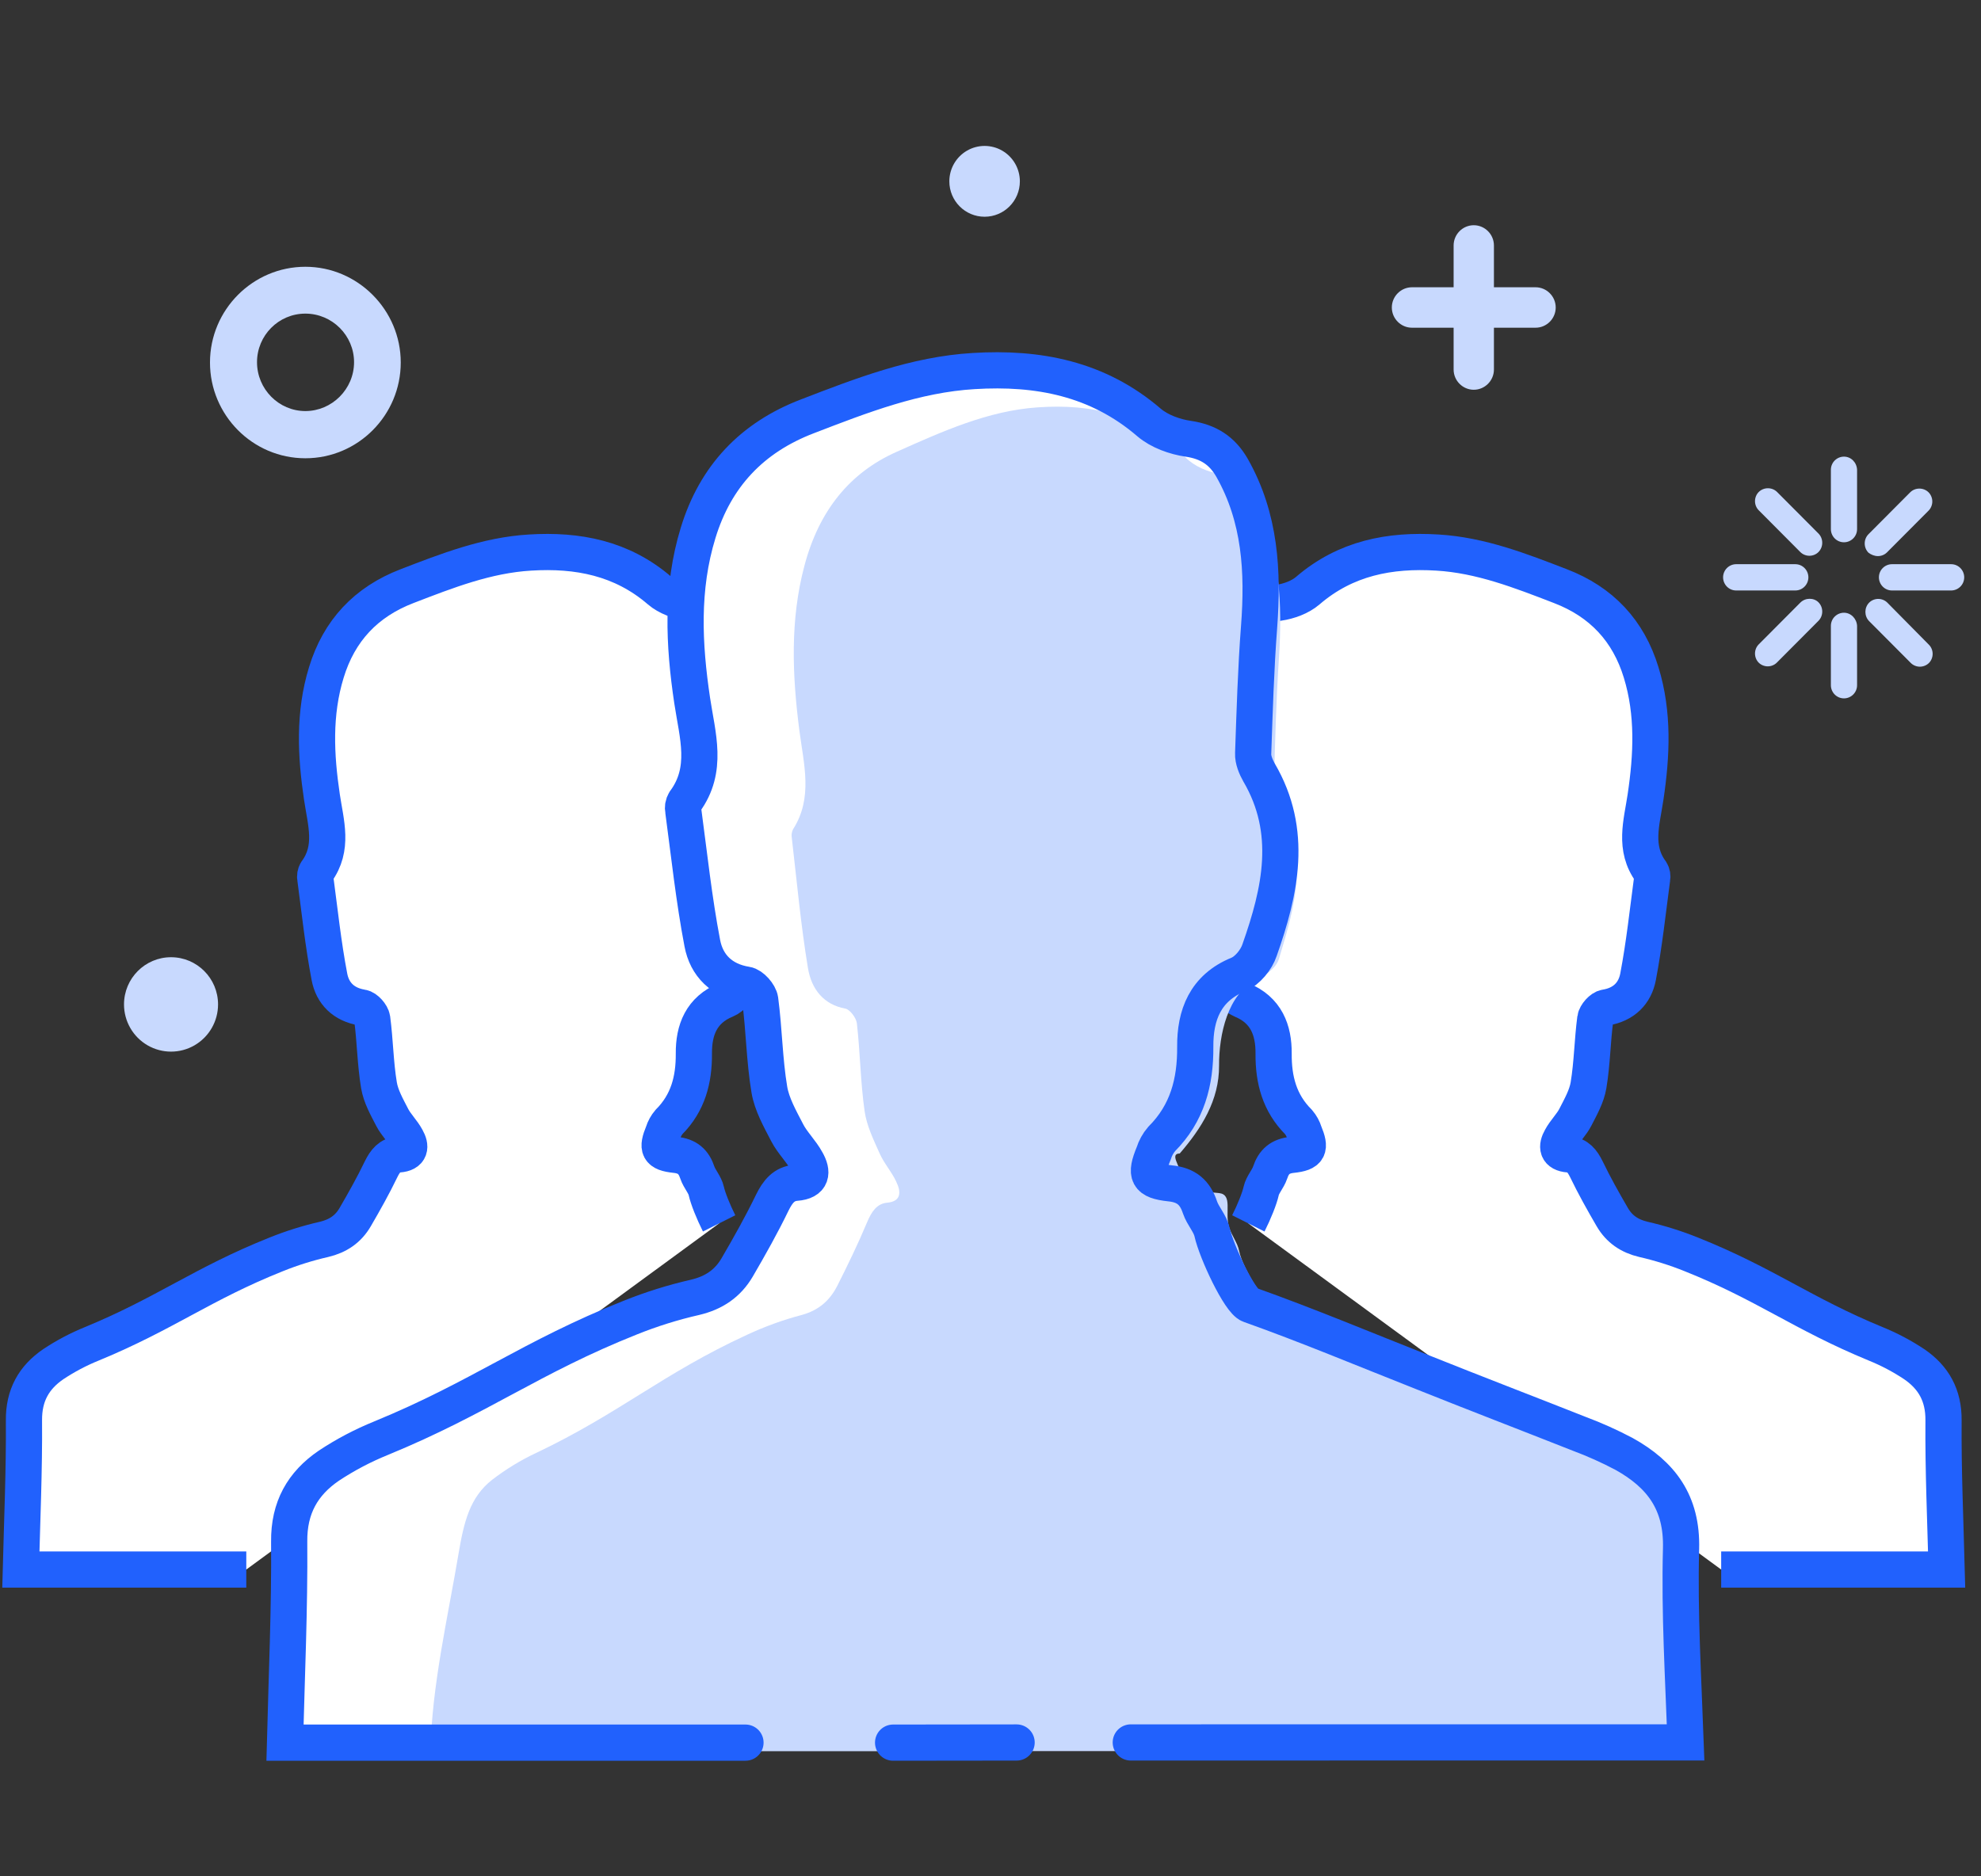 <?xml version="1.0" encoding="UTF-8"?>
<svg width="95px" height="90px" viewBox="0 0 95 90" version="1.1" xmlns="http://www.w3.org/2000/svg" xmlns:xlink="http://www.w3.org/1999/xlink">
    <rect x="0" y="0" width="95" height="90" fill="#333333" stroke="none"/>
    <!-- Generator: Sketch 54 (76480) - https://sketchapp.com -->
    <title>1</title>
    <desc>Created with Sketch.</desc>
    <g id="线索报告" stroke="none" stroke-width="1" fill="none" fill-rule="evenodd">
        <g id="写报告复制-2" transform="translate(-478, -124)" fill-rule="nonzero">
            <g id="编组-15" transform="translate(479, 131)">
                <g id="编组-9" transform="translate(0, 10.763)">
                    <path d="M21.562,57.521 C21.934,57.518 23.644,57.517 25.941,57.516 M33.486,40.918 C33.207,40.362 32.95,39.721 32.871,39.365 C32.802,39.053 32.547,38.794 32.442,38.482 C32.266,37.953 31.96,37.688 31.381,37.63 C30.574,37.541 30.486,37.33 30.801,36.565 C30.859,36.377 30.955,36.204 31.082,36.054 C31.993,35.14 32.283,34.032 32.275,32.775 C32.266,31.649 32.627,30.681 33.81,30.197 C34.125,30.066 34.441,29.678 34.555,29.335 C35.292,27.241 35.765,25.122 34.538,23.02 C34.424,22.818 34.318,22.563 34.328,22.344 C34.381,20.844 34.424,19.337 34.538,17.843 C34.687,15.872 34.582,13.959 33.582,12.186 C33.23,11.568 32.74,11.254 32.029,11.149 C31.547,11.079 31.003,10.884 30.635,10.568 C28.82,9.004 26.698,8.6 24.418,8.741 C22.348,8.864 20.437,9.612 18.522,10.351 C16.551,11.108 15.259,12.489 14.649,14.494 C14.044,16.465 14.14,18.466 14.438,20.467 C14.623,21.703 15.017,22.912 14.174,24.055 C14.118,24.15 14.099,24.263 14.122,24.371 C14.332,25.945 14.499,27.529 14.797,29.086 C14.945,29.881 15.48,30.423 16.358,30.564 C16.551,30.589 16.822,30.898 16.849,31.1 C16.99,32.165 16.998,33.238 17.174,34.293 C17.262,34.823 17.55,35.331 17.804,35.825 C17.988,36.185 18.304,36.484 18.497,36.844 C18.715,37.231 18.699,37.565 18.12,37.609 C17.689,37.645 17.471,37.925 17.278,38.315 C16.901,39.099 16.471,39.864 16.032,40.619 C15.699,41.191 15.208,41.526 14.542,41.684 C13.758,41.863 12.989,42.104 12.243,42.405 C8.701,43.819 6.925,45.244 3.405,46.694 C2.758,46.956 2.139,47.284 1.557,47.67 C0.627,48.305 0.136,49.165 0.149,50.371 C0.167,52.754 0.061,55.138 0,57.521 C4.216,57.521 7.82,57.521 10.811,57.521" id="形状" stroke="#2161FD" stroke-width="1.736" fill="#FFFFFF"></path>
                    <path d="M64.252,57.521 C64.625,57.518 66.335,57.517 68.631,57.516 M76.177,40.918 C75.897,40.362 75.64,39.721 75.562,39.365 C75.492,39.053 75.237,38.794 75.132,38.482 C74.956,37.953 74.65,37.688 74.071,37.63 C73.264,37.541 73.177,37.33 73.492,36.565 C73.55,36.377 73.645,36.204 73.773,36.054 C74.684,35.14 74.974,34.032 74.965,32.775 C74.956,31.649 75.317,30.681 76.5,30.197 C76.816,30.066 77.132,29.678 77.245,29.335 C77.982,27.241 78.456,25.122 77.229,23.02 C77.114,22.818 77.009,22.563 77.018,22.344 C77.071,20.844 77.114,19.337 77.229,17.843 C77.377,15.872 77.273,13.959 76.272,12.186 C75.92,11.568 75.431,11.254 74.72,11.149 C74.237,11.079 73.693,10.884 73.326,10.568 C71.51,9.004 69.388,8.6 67.109,8.741 C65.039,8.864 63.127,9.612 61.212,10.351 C59.241,11.108 57.95,12.489 57.339,14.494 C56.735,16.465 56.831,18.466 57.129,20.467 C57.314,21.703 57.708,22.912 56.865,24.055 C56.808,24.15 56.79,24.263 56.812,24.371 C57.022,25.945 57.19,27.529 57.487,29.086 C57.636,29.881 58.171,30.423 59.048,30.564 C59.241,30.589 59.512,30.898 59.539,31.1 C59.68,32.165 59.688,33.238 59.864,34.293 C59.952,34.823 60.241,35.331 60.494,35.825 C60.678,36.185 60.995,36.484 61.188,36.844 C61.406,37.231 61.389,37.565 60.81,37.609 C60.38,37.645 60.162,37.925 59.969,38.315 C59.591,39.099 59.162,39.864 58.723,40.619 C58.389,41.191 57.899,41.526 57.233,41.684 C56.449,41.863 55.68,42.104 54.934,42.405 C51.392,43.819 49.616,45.244 46.095,46.694 C45.448,46.956 44.829,47.284 44.247,47.67 C43.318,48.305 42.827,49.165 42.839,50.371 C42.858,52.754 42.751,55.138 42.69,57.521 C46.907,57.521 50.51,57.521 53.502,57.521" id="形状" stroke="#2161FD" stroke-width="1.736" fill="#FFFFFF" transform="translate(67.521, 33.118) scale(-1, 1) translate(-67.521, -33.118) "></path>
                    <path d="M41.829,65.824 C42.333,65.82 44.646,65.818 47.752,65.817 M53.227,65.815 C59.658,65.813 66.869,65.813 69.356,65.813 L79.834,65.813 C79.723,62.712 79.533,59.615 79.616,56.52 C79.675,54.302 78.654,52.962 76.888,51.979 L76.888,51.979 C76.186,51.607 75.461,51.282 74.718,51.005 C72.226,50.02 69.718,49.058 67.234,48.063 C64.47,46.972 61.722,45.818 58.932,44.824 C58.448,44.651 57.332,42.27 57.126,41.337 C57.032,40.916 56.687,40.567 56.545,40.147 C56.307,39.432 55.893,39.075 55.11,38.997 C54.018,38.878 53.9,38.593 54.326,37.561 C54.405,37.308 54.534,37.073 54.706,36.872 C55.938,35.64 56.331,34.144 56.319,32.449 C56.307,30.931 56.795,29.625 58.395,28.973 C58.822,28.796 59.25,28.273 59.403,27.81 C60.399,24.986 61.04,22.128 59.38,19.293 C59.226,19.021 59.083,18.677 59.096,18.381 C59.167,16.358 59.226,14.326 59.38,12.31 C59.582,9.652 59.44,7.072 58.087,4.682 C57.61,3.848 56.949,3.425 55.987,3.283 C55.335,3.189 54.599,2.926 54.101,2.5 C51.646,0.39 48.776,-0.155 45.693,0.035 C42.893,0.201 40.308,1.209 37.718,2.207 C35.052,3.227 33.305,5.09 32.479,7.794 C31.662,10.452 31.791,13.151 32.195,15.849 C32.445,17.516 32.978,19.147 31.838,20.689 C31.761,20.817 31.736,20.969 31.766,21.115 C32.051,23.237 32.277,25.374 32.679,27.474 C32.881,28.546 33.604,29.277 34.791,29.467 C35.052,29.502 35.418,29.918 35.455,30.191 C35.646,31.627 35.656,33.074 35.894,34.497 C36.013,35.211 36.404,35.897 36.747,36.562 C36.995,37.048 37.424,37.451 37.685,37.937 C37.98,38.459 37.957,38.91 37.174,38.969 C36.592,39.017 36.297,39.395 36.036,39.922 C35.525,40.979 34.945,42.01 34.351,43.029 C33.899,43.8 33.236,44.251 32.335,44.464 C31.275,44.706 30.235,45.031 29.226,45.437 C24.435,47.344 22.033,49.266 17.272,51.221 C16.397,51.576 15.559,52.017 14.772,52.538 C13.515,53.394 12.851,54.555 12.868,56.181 C12.893,59.395 12.749,62.609 12.667,65.824 C22.481,65.824 29.842,65.824 34.75,65.824" id="形状" stroke="#2161FD" stroke-width="0.868" fill="#FFFFFF"></path>
                    <path d="M44.433,65.804 C44.878,65.801 46.919,65.798 49.66,65.797 M55.126,66.227 C60.566,66.226 66.667,66.226 68.77,66.226 L79.834,65.834 C79.74,62.796 79.763,59.821 79.834,56.788 C79.884,54.615 77.944,51.929 75.949,51.929 L74.927,51.005 C73.632,49.651 73.881,50.806 73.252,50.535 C71.145,49.57 68.959,49.196 67.327,48.2 C65.695,47.205 62.692,46.283 60.332,45.309 C59.923,45.14 58.599,43.159 58.425,42.244 C58.345,41.832 58.053,41.49 57.933,41.078 C57.732,40.378 58.123,39.541 57.461,39.464 C56.538,39.347 55.214,39.494 55.574,38.483 C55.641,38.235 55.063,37.566 55.574,37.566 C56.617,36.359 57.471,35.011 57.461,33.35 C57.451,31.863 57.884,29.895 59.237,29.256 C59.599,29.082 60.202,28.684 60.332,28.23 C61.174,25.463 61.735,23.423 60.332,20.646 C60.201,20.379 60.08,20.042 60.091,19.753 C60.151,17.77 60.201,15.779 60.332,13.804 C60.502,11.2 60.382,8.672 59.237,6.33 C58.834,5.513 58.275,5.098 57.461,4.959 C56.909,4.867 56.287,4.609 55.866,4.192 C53.789,2.125 51.361,1.591 48.753,1.777 C46.385,1.939 44.198,2.927 42.007,3.905 C39.751,4.905 38.274,6.73 37.575,9.379 C36.883,11.983 36.993,14.628 37.334,17.272 C37.546,18.905 37.997,20.503 37.032,22.013 C36.968,22.139 36.946,22.288 36.972,22.431 C37.213,24.511 37.404,26.604 37.744,28.662 C37.914,29.712 38.527,30.428 39.53,30.614 C39.751,30.648 40.061,31.056 40.092,31.323 C40.253,32.73 40.263,34.148 40.464,35.542 C40.565,36.242 40.895,36.914 41.185,37.566 C41.395,38.042 41.758,38.437 41.978,38.913 C42.228,39.424 42.209,39.866 41.546,39.925 C41.054,39.971 40.804,40.342 40.584,40.858 C40.152,41.893 39.66,42.904 39.158,43.902 C38.776,44.658 38.215,45.1 37.453,45.309 C36.556,45.545 35.677,45.864 34.823,46.262 C30.77,48.13 28.738,50.013 24.71,51.929 C23.97,52.276 23.262,52.708 22.596,53.219 C21.533,54.058 21.248,55.22 20.985,56.788 C20.48,59.797 19.711,63.076 19.642,66.226 C27.944,66.226 35.344,66.236 39.496,66.236" id="形状" fill="#C8D9FE"></path>
                    <path d="M41.829,65.824 C42.333,65.82 44.646,65.818 47.752,65.817 M53.227,65.815 C59.658,65.813 66.869,65.813 69.356,65.813 L79.834,65.813 C79.723,62.712 79.533,59.615 79.616,56.52 C79.675,54.302 78.654,52.962 76.888,51.979 L76.888,51.979 C76.186,51.607 75.461,51.282 74.718,51.005 C72.226,50.02 69.718,49.058 67.234,48.063 C64.47,46.972 61.722,45.818 58.932,44.824 C58.448,44.651 57.332,42.27 57.126,41.337 C57.032,40.916 56.687,40.567 56.545,40.147 C56.307,39.432 55.893,39.075 55.11,38.997 C54.018,38.878 53.9,38.593 54.326,37.561 C54.405,37.308 54.534,37.073 54.706,36.872 C55.938,35.64 56.331,34.144 56.319,32.449 C56.307,30.931 56.795,29.625 58.395,28.973 C58.822,28.796 59.25,28.273 59.403,27.81 C60.399,24.986 61.04,22.128 59.38,19.293 C59.226,19.021 59.083,18.677 59.096,18.381 C59.167,16.358 59.226,14.326 59.38,12.31 C59.582,9.652 59.44,7.072 58.087,4.682 C57.61,3.848 56.949,3.425 55.987,3.283 C55.335,3.189 54.599,2.926 54.101,2.5 C51.646,0.39 48.776,-0.155 45.693,0.035 C42.893,0.201 40.308,1.209 37.718,2.207 C35.052,3.227 33.305,5.09 32.479,7.794 C31.662,10.452 31.791,13.151 32.195,15.849 C32.445,17.516 32.978,19.147 31.838,20.689 C31.761,20.817 31.736,20.969 31.766,21.115 C32.051,23.237 32.277,25.374 32.679,27.474 C32.881,28.546 33.604,29.277 34.791,29.467 C35.052,29.502 35.418,29.918 35.455,30.191 C35.646,31.627 35.656,33.074 35.894,34.497 C36.013,35.211 36.404,35.897 36.747,36.562 C36.995,37.048 37.424,37.451 37.685,37.937 C37.98,38.459 37.957,38.91 37.174,38.969 C36.592,39.017 36.297,39.395 36.036,39.922 C35.525,40.979 34.945,42.01 34.351,43.029 C33.899,43.8 33.236,44.251 32.335,44.464 C31.275,44.706 30.235,45.031 29.226,45.437 C24.435,47.344 22.033,49.266 17.272,51.221 C16.397,51.576 15.559,52.017 14.772,52.538 C13.515,53.394 12.851,54.555 12.868,56.181 C12.893,59.395 12.749,62.609 12.667,65.824 C22.481,65.824 29.842,65.824 34.75,65.824" id="形状" stroke="#2161FD" stroke-width="1.736" stroke-linecap="round"></path>
                </g>
                <path d="M72.639,6.779 L70.642,6.779 L70.642,4.774 C70.642,4.24 70.207,3.803 69.675,3.803 C69.144,3.803 68.709,4.24 68.709,4.774 L68.709,6.779 L66.712,6.779 C66.181,6.779 65.746,7.216 65.746,7.749 C65.746,8.283 66.181,8.719 66.712,8.719 L68.709,8.719 L68.709,10.725 C68.709,11.258 69.144,11.695 69.675,11.695 C70.207,11.695 70.642,11.258 70.642,10.725 L70.642,8.719 L72.639,8.719 C73.17,8.719 73.605,8.283 73.605,7.749 C73.605,7.216 73.17,6.779 72.639,6.779 Z" id="形状" fill="#C8D9FE"></path>
                <path d="M44.526,1.698 C44.526,2.636 45.283,3.396 46.217,3.396 C47.151,3.396 47.908,2.636 47.908,1.698 C47.908,1.091 47.586,0.531 47.063,0.227 C46.54,-0.076 45.895,-0.076 45.372,0.227 C44.849,0.531 44.526,1.091 44.526,1.698 L44.526,1.698 Z" id="路径" fill="#C8D9FE"></path>
                <path d="M4.947,41.178 C4.947,41.987 5.377,42.734 6.075,43.139 C6.772,43.543 7.632,43.543 8.329,43.139 C9.027,42.734 9.457,41.987 9.457,41.178 C9.457,39.928 8.447,38.914 7.202,38.914 C5.957,38.914 4.947,39.928 4.947,41.178 L4.947,41.178 Z" id="路径" fill="#C8D9FE"></path>
                <path d="M13.644,14.981 C11.115,14.981 9.07,12.911 9.07,10.388 C9.07,7.849 11.132,5.796 13.644,5.796 C16.156,5.796 18.218,7.866 18.218,10.388 C18.218,12.911 16.172,14.981 13.644,14.981 Z M13.644,8.043 C12.356,8.043 11.325,9.095 11.325,10.372 C11.325,11.666 12.372,12.717 13.644,12.717 C14.916,12.717 15.979,11.666 15.979,10.372 C15.979,9.095 14.932,8.043 13.644,8.043 Z" id="形状" fill="#C8D9FE"></path>
                <path d="M84.224,16.601 C83.983,16.359 83.58,16.359 83.339,16.601 C83.226,16.714 83.162,16.876 83.162,17.038 C83.162,17.2 83.226,17.361 83.339,17.474 L85.336,19.48 C85.448,19.593 85.609,19.658 85.77,19.658 C85.932,19.658 86.093,19.593 86.205,19.48 C86.447,19.237 86.447,18.833 86.205,18.59 L84.224,16.601 Z M89.507,21.905 C89.394,21.792 89.233,21.727 89.072,21.727 C88.911,21.727 88.75,21.792 88.637,21.905 C88.396,22.148 88.396,22.552 88.637,22.795 L90.634,24.8 C90.747,24.913 90.908,24.978 91.069,24.978 C91.23,24.978 91.391,24.913 91.504,24.8 C91.617,24.687 91.681,24.525 91.681,24.363 C91.681,24.202 91.617,24.04 91.504,23.927 L89.507,21.905 L89.507,21.905 Z M89.056,19.674 C89.217,19.674 89.378,19.609 89.491,19.496 L91.488,17.491 C91.6,17.377 91.665,17.216 91.665,17.054 C91.665,16.892 91.6,16.731 91.488,16.617 C91.246,16.375 90.843,16.375 90.602,16.617 L88.605,18.623 C88.363,18.865 88.363,19.269 88.605,19.512 C88.734,19.609 88.895,19.674 89.056,19.674 Z M85.336,21.905 L83.339,23.91 C83.226,24.024 83.162,24.185 83.162,24.347 C83.162,24.509 83.226,24.671 83.339,24.784 C83.451,24.897 83.612,24.962 83.774,24.962 C83.935,24.962 84.096,24.897 84.208,24.784 L86.205,22.779 C86.447,22.536 86.447,22.132 86.205,21.889 C85.98,21.663 85.577,21.663 85.336,21.905 L85.336,21.905 Z M85.722,20.692 C85.722,20.353 85.448,20.062 85.094,20.062 L82.26,20.062 C81.921,20.062 81.632,20.337 81.632,20.692 C81.632,21.032 81.905,21.323 82.26,21.323 L85.094,21.323 C85.448,21.323 85.722,21.032 85.722,20.692 Z M92.567,20.062 L89.732,20.062 C89.394,20.062 89.104,20.337 89.104,20.692 C89.104,21.032 89.378,21.323 89.732,21.323 L92.567,21.323 C92.905,21.323 93.195,21.048 93.195,20.692 C93.195,20.353 92.921,20.062 92.567,20.062 Z M87.429,14.903 C87.091,14.903 86.801,15.178 86.801,15.534 L86.801,18.38 C86.801,18.72 87.075,19.011 87.429,19.011 C87.767,19.011 88.057,18.736 88.057,18.38 L88.057,15.534 C88.041,15.178 87.767,14.903 87.429,14.903 Z M87.429,22.39 C87.091,22.39 86.801,22.665 86.801,23.021 L86.801,25.867 C86.801,26.207 87.075,26.498 87.429,26.498 C87.767,26.498 88.057,26.223 88.057,25.867 L88.057,23.021 C88.041,22.681 87.767,22.39 87.429,22.39 Z" id="形状" fill="#C8D9FE"></path>
            </g>
        </g>
    </g>
</svg>
